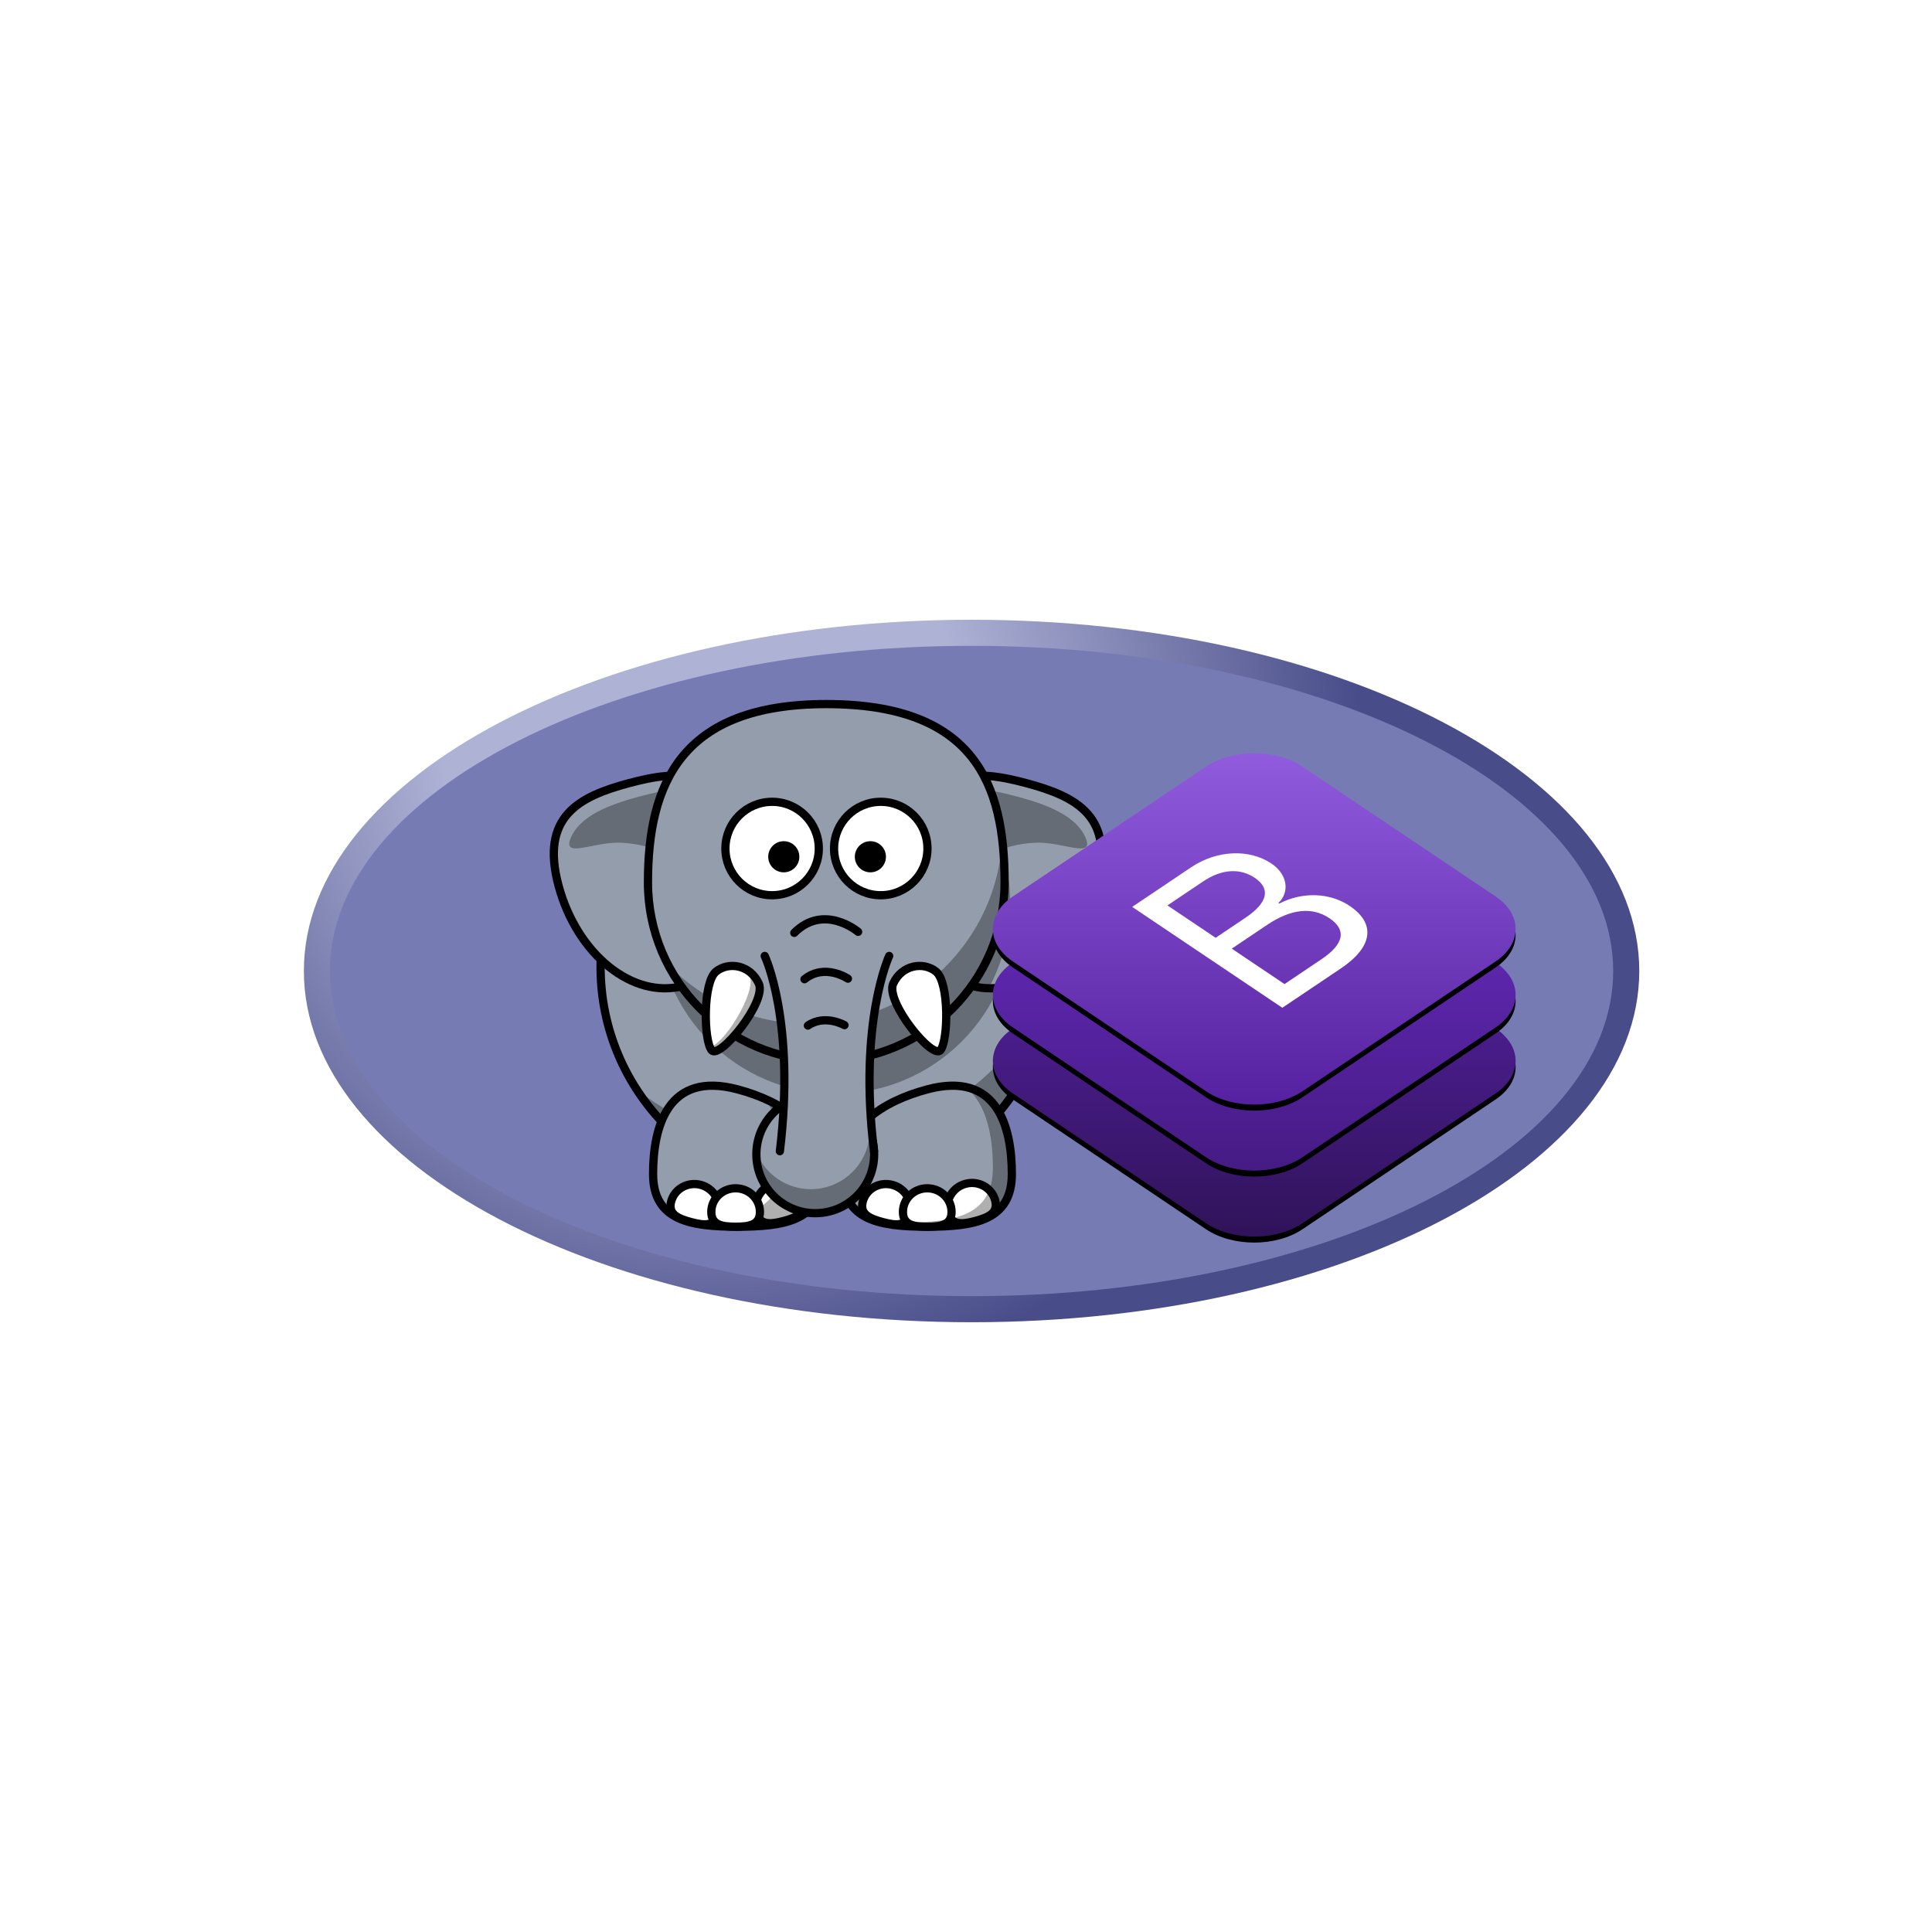 <?xml version="1.0" encoding="UTF-8" standalone="no"?>
<svg
   xmlns:dc="http://purl.org/dc/elements/1.1/"
   xmlns:cc="http://creativecommons.org/ns#"
   xmlns:rdf="http://www.w3.org/1999/02/22-rdf-syntax-ns#"
   xmlns:svg="http://www.w3.org/2000/svg"
   xmlns="http://www.w3.org/2000/svg"
   xmlns:xlink="http://www.w3.org/1999/xlink"
   xmlns:sodipodi="http://sodipodi.sourceforge.net/DTD/sodipodi-0.dtd"
   xmlns:inkscape="http://www.inkscape.org/namespaces/inkscape"
   width="1000"
   height="1000"
   class="img-fluid mb-3 mb-md-0"
   role="img"
   viewBox="0 0 2000 2000"
   focusable="false"
   version="1.1"
   id="svg67"
   sodipodi:docname="twbootstrap4.svg"
   inkscape:export-filename="/home/vitex/Projects/VitexSoftware/ease-twbootstrap4/twbootstrap4.png"
   inkscape:export-xdpi="30.15"
   inkscape:export-ydpi="30.15"
   inkscape:version="0.92.1 r15371">
  <sodipodi:namedview
     pagecolor="#ffffff"
     bordercolor="#666666"
     borderopacity="1"
     objecttolerance="10"
     gridtolerance="10"
     guidetolerance="10"
     inkscape:pageopacity="0"
     inkscape:pageshadow="2"
     inkscape:window-width="1920"
     inkscape:window-height="1150"
     id="namedview69"
     showgrid="false"
     inkscape:zoom="0.54883721"
     inkscape:cx="-118.62278"
     inkscape:cy="506.52542"
     inkscape:window-x="0"
     inkscape:window-y="30"
     inkscape:window-maximized="1"
     inkscape:current-layer="layer3" />
  <title
     id="title2">Bootstrap</title>
  <defs
     id="defs43">
    <linearGradient
       id="c"
       x1="357.805"
       x2="357.805"
       y1="268.965"
       y2="983.329"
       gradientTransform="scale(1.22,0.82)"
       gradientUnits="userSpaceOnUse">
      <stop
         offset="0%"
         stop-color="#5C24AE"
         id="stop4" />
      <stop
         offset="100%"
         stop-color="#30135A"
         id="stop6" />
    </linearGradient>
    <path
       id="b"
       d="m 355.967,242.807 -322,216.395 c -44.275,29.754 -44.275,78.443 0,108.197 l 322,216.395 c 44.275,29.754 116.725,29.754 161,0 l 322,-216.395 c 44.275,-29.754 44.275,-78.443 0,-108.197 l -322,-216.395 c -44.275,-29.754 -116.725,-29.754 -161,0 z"
       inkscape:connector-curvature="0" />
    <filter
       id="a"
       width="1.08"
       height="1.12"
       x="-0.04"
       y="-0.043"
       filterUnits="objectBoundingBox">
      <feOffset
         dy="10"
         in="SourceAlpha"
         result="shadowOffsetOuter1"
         id="feOffset10" />
      <feGaussianBlur
         in="shadowOffsetOuter1"
         result="shadowBlurOuter1"
         stdDeviation="10"
         id="feGaussianBlur12" />
      <feColorMatrix
         in="shadowBlurOuter1"
         values="0 0 0 0 0 0 0 0 0 0 0 0 0 0 0 0 0 0 0.25 0"
         id="feColorMatrix14" />
    </filter>
    <linearGradient
       id="f"
       x1="357.805"
       x2="357.805"
       y1="11.176"
       y2="849.146"
       gradientTransform="scale(1.22,0.82)"
       gradientUnits="userSpaceOnUse">
      <stop
         offset="0%"
         stop-color="#7331D4"
         id="stop17" />
      <stop
         offset="100%"
         stop-color="#461B84"
         id="stop19" />
    </linearGradient>
    <path
       id="e"
       d="m 355.967,132.807 -322,216.395 c -44.275,29.754 -44.275,78.443 0,108.197 l 322,216.395 c 44.275,29.754 116.725,29.754 161,0 l 322,-216.395 c 44.275,-29.754 44.275,-78.443 0,-108.197 l -322,-216.395 c -44.275,-29.754 -116.725,-29.754 -161,0 z"
       inkscape:connector-curvature="0" />
    <filter
       id="d"
       width="1.08"
       height="1.12"
       x="-0.04"
       y="-0.043"
       filterUnits="objectBoundingBox">
      <feOffset
         dy="10"
         in="SourceAlpha"
         result="shadowOffsetOuter1"
         id="feOffset23" />
      <feGaussianBlur
         in="shadowOffsetOuter1"
         result="shadowBlurOuter1"
         stdDeviation="10"
         id="feGaussianBlur25" />
      <feColorMatrix
         in="shadowBlurOuter1"
         values="0 0 0 0 0 0 0 0 0 0 0 0 0 0 0 0 0 0 0.25 0"
         id="feColorMatrix27" />
    </filter>
    <linearGradient
       id="i"
       x1="357.805"
       x2="357.805"
       y1="0.6"
       y2="714.963"
       gradientTransform="scale(1.22,0.82)"
       gradientUnits="userSpaceOnUse">
      <stop
         offset="0%"
         stop-color="#905BDD"
         id="stop30" />
      <stop
         offset="100%"
         stop-color="#5521A0"
         id="stop32" />
    </linearGradient>
    <path
       id="h"
       d="m 355.967,22.807 -322,216.395 c -44.275,29.754 -44.275,78.443 0,108.197 l 322,216.395 c 44.275,29.754 116.725,29.754 161,0 l 322,-216.395 c 44.275,-29.754 44.275,-78.443 0,-108.197 l -322,-216.395 c -44.275,-29.754 -116.725,-29.754 -161,0 z"
       inkscape:connector-curvature="0" />
    <filter
       id="g"
       width="1.08"
       height="1.12"
       x="-0.04"
       y="-0.043"
       filterUnits="objectBoundingBox">
      <feOffset
         dy="10"
         in="SourceAlpha"
         result="shadowOffsetOuter1"
         id="feOffset36" />
      <feGaussianBlur
         in="shadowOffsetOuter1"
         result="shadowBlurOuter1"
         stdDeviation="10"
         id="feGaussianBlur38" />
      <feColorMatrix
         in="shadowBlurOuter1"
         values="0 0 0 0 0 0 0 0 0 0 0 0 0 0 0 0 0 0 0.25 0"
         id="feColorMatrix40" />
    </filter>
    <clipPath
       id="clipPath3468">
      <path
         inkscape:connector-curvature="0"
         id="path3470"
         d="M 0,324 H 576 V 0 H 0 Z" />
    </clipPath>
    <clipPath
       id="clipPath3444">
      <path
         inkscape:connector-curvature="0"
         id="path3446"
         d="M 11.52,162 C 11.52,81.677 135.307,16.56 288,16.56 440.693,16.56 564.48,81.678 564.48,162 564.48,242.322 440.693,307.44 288,307.44 135.307,307.44 11.52,242.32 11.52,162" />
    </clipPath>
    <radialGradient
       id="radialGradient3452"
       cx="0"
       cy="0"
       r="1"
       fx="0"
       fy="0"
       gradientTransform="matrix(363.06,0,0,-363.06,177.52,256.31)"
       gradientUnits="userSpaceOnUse"
       spreadMethod="pad">
      <stop
         id="stop3454"
         offset="0"
         stop-color="#aeb2d5" />
      <stop
         id="stop3456"
         offset="0.3"
         stop-color="#aeb2d5" />
      <stop
         id="stop3458"
         offset="0.75"
         stop-color="#484c89" />
      <stop
         id="stop3460"
         offset="1"
         stop-color="#484c89" />
    </radialGradient>
  </defs>
  <g
     inkscape:groupmode="layer"
     id="layer1"
     inkscape:label="Ease"
     transform="translate(0,1140)" />
  <g
     inkscape:groupmode="layer"
     id="layer2"
     inkscape:label="Slon"
     transform="translate(0,1140)" />
  <g
     inkscape:groupmode="layer"
     id="layer3"
     inkscape:label="Bootstrap"
     transform="translate(0,1140)">
    <g
       id="g5776"
       transform="translate(1060.424,645)">
      <g
         transform="matrix(2.5,0,0,-2.5,-774.66,-374.831)"
         id="g3440">
        <g
           id="g3442"
           clip-path="url(#clipPath3444)">
          <g
             id="g3448">
            <g
               id="g3450">
              <path
                 id="path3462"
                 d="M 11.52,162 C 11.52,81.677 135.307,16.56 288,16.56 440.693,16.56 564.48,81.678 564.48,162 564.48,242.322 440.693,307.44 288,307.44 135.307,307.44 11.52,242.32 11.52,162"
                 style="fill:url(#radialGradient3452)"
                 inkscape:connector-curvature="0" />
            </g>
          </g>
        </g>
      </g>
      <g
         transform="matrix(2.5,0,0,-2.5,-774.66,-374.831)"
         id="g3464">
        <g
           id="g3466"
           clip-path="url(#clipPath3468)">
          <g
             id="g3472"
             transform="translate(288,27.36)">
            <path
               id="path3474"
               d="M 0,0 C 146.73,0 265.68,60.28 265.68,134.64 265.68,209 146.73,269.283 0,269.283 c -146.73,0 -265.68,-60.282 -265.68,-134.64 C -265.68,60.28 -146.73,0 0,0"
               inkscape:connector-curvature="0"
               style="fill:#777bb3" />
          </g>
        </g>
      </g>
      <g
         id="g5207"
         transform="matrix(2.133,0,0,2.133,-491.371,-1060.403)">
        <path
           id="path2383"
           style="fill:#939dac;stroke:#000000;stroke-width:4;stroke-linecap:round;stroke-linejoin:round"
           d="M 243.77,129.57 C 243.78,190.08 194.74,239.14 134.23,239.14 73.721,239.14 24.67,190.08 24.69,129.57 24.674,69.061 73.721,20 134.23,20 c 60.51,0 109.55,49.061 109.54,109.57 z"
           inkscape:connector-curvature="0" />
        <path
           id="path3353"
           style="fill:#000000;fill-opacity:0.314"
           d="m 243.34,139.16 c -20.83,45.69 -66.93,77.46 -120.43,77.46 -30.331,0 -58.255,-10.21 -80.566,-27.37 19.534,30.03 53.378,49.87 91.876,49.87 57.28,0 104.28,-43.94 109.12,-99.96 z"
           inkscape:connector-curvature="0" />
        <path
           id="path3245"
           style="fill:#939dac;stroke:#000000;stroke-width:4;stroke-linecap:round;stroke-linejoin:round"
           d="m 50.172,230.07 c -0.006,22.68 18.377,25.57 41.057,25.57 22.681,0 41.061,-2.89 41.061,-25.57 0,-22.68 -19.15,-35.2 -41.061,-41.07 -34.081,-9.13 -41.063,18.39 -41.057,41.07 z"
           inkscape:connector-curvature="0" />
        <path
           id="path3239"
           style="fill:#ffffff;stroke:#000000;stroke-width:4;stroke-linecap:round;stroke-linejoin:round"
           d="m 123.19,242.86 c 1.64,6.13 -3.25,8.27 -9.55,9.96 -6.29,1.69 -11.61,2.27 -13.25,-3.85 -1.641,-6.13 2.13,-12.47 8.43,-14.15 6.29,-1.69 12.73,1.91 14.37,8.04 z"
           inkscape:connector-curvature="0" />
        <path
           id="path3307"
           style="fill:#000000;fill-opacity:0.314"
           d="m 225.27,104.57 c 0.02,47.81 -38.73,86.57 -86.54,86.57 -47.808,0 -86.559,-38.76 -86.544,-86.57 C 52.171,56.763 90.922,18 138.73,18 c 47.81,0 86.56,38.763 86.54,86.57 z"
           inkscape:connector-curvature="0" />
        <path
           id="path2400"
           style="fill:#939dac;stroke:#000000;stroke-width:4;stroke-linecap:round;stroke-linejoin:round"
           d="m 265.51,90.103 c -8.95,33.437 -36.06,55.237 -60.55,48.677 -24.48,-6.56 -37.06,-38.991 -28.09,-72.429 8.95,-33.441 29.98,-32.537 54.46,-25.977 24.49,6.56 43.15,16.292 34.18,49.729 z"
           inkscape:connector-curvature="0" />
        <path
           id="path3218"
           style="fill:#939dac;stroke:#000000;stroke-width:4;stroke-linecap:round;stroke-linejoin:round"
           d="m 4.286,90.103 c 8.953,33.437 36.063,55.237 60.547,48.677 24.483,-6.56 37.067,-38.991 28.096,-72.429 -8.953,-33.441 -29.981,-32.537 -54.464,-25.977 -24.483,6.56 -43.146,16.292 -34.179,49.729 z"
           inkscape:connector-curvature="0" />
        <path
           id="path3309"
           style="fill:#000000;fill-opacity:0.314"
           d="m 198.94,38.179 c -9.74,2.974 -17.48,11.084 -22.06,28.188 -8.97,33.437 3.61,65.843 28.09,72.403 2.67,0.72 5.36,1.06 8.07,1.13 6.68,-12.28 10.47,-26.38 10.46,-41.346 0.01,-23.492 -9.37,-44.777 -24.56,-60.375 z"
           inkscape:connector-curvature="0" />
        <path
           id="path3314"
           style="fill:#000000;fill-opacity:0.314"
           d="m 205.16,43.242 c -14.77,-0.154 -26.63,6.634 -32.78,29.625 -4.97,18.526 -3.34,36.723 3.28,50.403 4.97,-23.475 27.2,-52.561 60.06,-53.997 13.33,-0.582 28.81,8.047 24.32,-2.469 -4.5,-10.515 -18.42,-15.97 -33.22,-19.937 -7.65,-2.05 -14.95,-3.555 -21.66,-3.625 z"
           inkscape:connector-curvature="0" />
        <path
           id="path3321"
           style="fill:#000000;fill-opacity:0.314"
           d="M 65.15,43.242 C 79.919,43.088 91.777,49.876 97.932,72.867 102.9,91.393 101.27,109.59 94.65,123.27 89.686,99.795 67.453,70.709 34.588,69.273 21.26,68.691 5.779,77.32 10.275,66.804 14.771,56.289 28.687,50.834 43.494,46.867 51.145,44.817 58.437,43.312 65.15,43.242 Z"
           inkscape:connector-curvature="0" />
        <path
           id="path2398"
           style="fill:#939dac;stroke:#000000;stroke-width:4;stroke-linecap:round;stroke-linejoin:round"
           d="m 220.77,88.569 c 0.02,47.811 -38.73,86.571 -86.54,86.571 -47.808,0 -86.559,-38.76 -86.544,-86.571 C 47.671,40.763 63.763,2 134.23,2 c 71.88,0 86.56,38.763 86.54,86.569 z"
           inkscape:connector-curvature="0" />
        <path
           id="path3157"
           style="fill:#ffffff;stroke:#000000;stroke-width:4;stroke-linecap:round;stroke-linejoin:round"
           d="m 130.6,72.099 c 0,12.519 -10.14,22.67 -22.66,22.67 -12.522,0 -22.67,-10.151 -22.666,-22.67 C 85.27,59.58 95.418,49.43 107.94,49.43 c 12.52,0 22.66,10.15 22.66,22.669 z"
           inkscape:connector-curvature="0" />
        <path
           id="path3159"
           style="fill:#ffffff;stroke:#000000;stroke-width:4;stroke-linecap:round;stroke-linejoin:round"
           d="m 183.33,72.099 c 0.01,12.519 -10.14,22.67 -22.66,22.67 -12.52,0 -22.67,-10.151 -22.66,-22.67 C 138,59.58 148.15,49.43 160.67,49.43 c 12.52,0 22.67,10.15 22.66,22.669 z"
           inkscape:connector-curvature="0" />
        <path
           id="path3161"
           style="fill:#000000"
           d="m 163.19,76.099 c 0,4.173 -3.38,7.557 -7.56,7.557 -4.17,0 -7.55,-3.384 -7.55,-7.557 0,-4.173 3.38,-7.556 7.55,-7.556 4.18,0 7.56,3.383 7.56,7.556 z"
           inkscape:connector-curvature="0" />
        <path
           id="path3163"
           style="fill:#000000"
           d="m 121.16,76.099 c 0,4.173 -3.38,7.557 -7.56,7.557 -4.17,0 -7.55,-3.384 -7.55,-7.557 0,-4.173 3.38,-7.556 7.55,-7.556 4.18,0 7.56,3.383 7.56,7.556 z"
           inkscape:connector-curvature="0" />
        <path
           id="path3220"
           style="fill:#939dac;stroke:#000000;stroke-width:4;stroke-linecap:round;stroke-linejoin:round"
           d="m 224.29,230.07 c 0,22.68 -18.38,25.57 -41.06,25.57 -22.68,0 -41.06,-2.89 -41.06,-25.57 0,-22.68 19.15,-35.2 41.06,-41.07 34.08,-9.13 41.06,18.39 41.06,41.07 z"
           inkscape:connector-curvature="0" />
        <path
           id="path3297"
           style="fill:#000000;fill-opacity:0.314"
           d="m 104.22,193.49 c 5.62,7.36 9.07,16.56 9.07,27.91 0,26.82 -18.387,30.25 -41.066,30.25 -3.51,0 -6.905,-0.11 -10.157,-0.35 7.44,3.61 17.752,4.35 29.157,4.35 22.676,0 41.066,-2.92 41.066,-25.6 0,-18.02 -12.1,-29.61 -28.07,-36.56 z"
           inkscape:connector-curvature="0" />
        <path
           id="path2404"
           style="fill:#939dac;stroke:#000000;stroke-width:4;stroke-linecap:round;stroke-linejoin:round"
           d="m 157.46,220.5 c 0,15.78 -12.8,28.58 -28.58,28.58 -15.79,0 -28.59,-12.8 -28.58,-28.58 -0.01,-15.79 12.79,-28.59 28.58,-28.59 15.78,0 28.58,12.8 28.58,28.59 z"
           inkscape:connector-curvature="0" />
        <path
           id="path3241"
           style="fill:#ffffff;stroke:#000000;stroke-width:4;stroke-linecap:round;stroke-linejoin:round"
           d="m 81.746,249.5 c -1.64,6.13 -6.952,5.54 -13.248,3.85 -6.296,-1.69 -11.19,-3.83 -9.546,-9.96 1.64,-6.13 8.074,-9.73 14.37,-8.04 6.296,1.69 10.068,8.02 8.424,14.15 z"
           inkscape:connector-curvature="0" />
        <path
           id="path3302"
           style="fill:#000000;fill-opacity:0.314"
           d="m 219.25,72.461 c -4.93,47.579 -45.14,84.689 -94.03,84.689 -26.647,0 -50.717,-11.04 -67.903,-28.78 14.4,27.79 43.443,46.78 76.903,46.78 47.81,0 86.58,-38.79 86.57,-86.596 0,-5.504 -0.55,-10.875 -1.54,-16.093 z"
           inkscape:connector-curvature="0" />
        <path
           id="path3188"
           style="fill:#939dac;fill-rule:evenodd"
           d="m 157.39,218.99 h -45.68 c 7.66,-63.28 -7.36,-94.75 -7.36,-94.75 h 60.4 c 0,0 -15.02,32.17 -7.36,94.75 z"
           inkscape:connector-curvature="0" />
        <path
           id="path3183"
           style="fill:none;stroke:#000000;stroke-width:4;stroke-linecap:round"
           d="m 164.75,124.24 c 0,0 -15.02,32.17 -7.36,94.75 m -45.68,0 c 7.66,-63.28 -7.36,-94.75 -7.36,-94.75"
           inkscape:connector-curvature="0" />
        <path
           id="path3190"
           style="fill:#ffffff;fill-rule:evenodd;stroke:#000000;stroke-width:4;stroke-linejoin:round"
           d="m 187.44,131.78 c 6.52,5.2 6.05,33.51 2.19,38.21 -3.87,4.69 -26.86,-23.58 -22.93,-32.29 4.13,-9.16 14.61,-10.82 20.74,-5.92 z"
           inkscape:connector-curvature="0" />
        <path
           id="path3192"
           style="fill:none;stroke:#000000;stroke-width:4;stroke-linecap:round"
           d="m 118.69,113.03 c 14.5,-14.499 31,-0.5 31,-0.5"
           inkscape:connector-curvature="0" />
        <path
           id="path3194"
           style="fill:none;stroke:#000000;stroke-width:4;stroke-linecap:round"
           d="m 123.66,135.53 c 9.85,-7.89 21.07,-0.27 21.07,-0.27"
           inkscape:connector-curvature="0" />
        <path
           id="path3196"
           style="fill:none;stroke:#000000;stroke-width:4;stroke-linecap:round"
           d="m 125.31,158.03 c 8.31,-5.68 17.76,-0.2 17.76,-0.2"
           inkscape:connector-curvature="0" />
        <path
           id="path3214"
           style="fill:#ffffff;fill-rule:evenodd;stroke:#000000;stroke-width:4;stroke-linejoin:round"
           d="m 80.765,131.78 c -6.52,5.2 -6.053,33.51 -2.187,38.21 3.866,4.69 26.852,-23.58 22.922,-32.29 -4.129,-9.16 -14.602,-10.82 -20.735,-5.92 z"
           inkscape:connector-curvature="0" />
        <path
           id="path3235"
           style="fill:#ffffff;stroke:#000000;stroke-width:4;stroke-linecap:round;stroke-linejoin:round"
           d="m 216.19,242.86 c 1.64,6.13 -3.25,8.27 -9.55,9.96 -6.29,1.69 -11.61,2.27 -13.25,-3.85 -1.64,-6.13 2.13,-12.47 8.43,-14.15 6.29,-1.69 12.73,1.91 14.37,8.04 z"
           inkscape:connector-curvature="0" />
        <path
           id="path3237"
           style="fill:#ffffff;stroke:#000000;stroke-width:4;stroke-linecap:round;stroke-linejoin:round"
           d="m 174.75,249.5 c -1.64,6.13 -6.96,5.54 -13.25,3.85 -6.3,-1.69 -11.19,-3.83 -9.55,-9.96 1.64,-6.13 8.08,-9.73 14.37,-8.04 6.3,1.69 10.07,8.02 8.43,14.15 z"
           inkscape:connector-curvature="0" />
        <path
           id="path3224"
           style="fill:#ffffff;stroke:#000000;stroke-width:4;stroke-linecap:round;stroke-linejoin:round"
           d="m 195.03,248.49 c 0,6.34 -5.28,7.15 -11.8,7.15 -6.52,0 -11.8,-0.81 -11.8,-7.15 0,-6.35 5.28,-11.49 11.8,-11.49 6.52,0 11.8,5.14 11.8,11.49 z"
           inkscape:connector-curvature="0" />
        <path
           id="path3243"
           style="fill:#ffffff;stroke:#000000;stroke-width:4;stroke-linecap:round;stroke-linejoin:round"
           d="m 102.03,248.49 c 0,6.34 -5.283,7.15 -11.801,7.15 -6.518,0 -11.801,-0.81 -11.799,-7.15 -0.002,-6.35 5.281,-11.49 11.799,-11.49 6.518,0 11.801,5.14 11.801,11.49 z"
           inkscape:connector-curvature="0" />
        <path
           id="path3287"
           style="fill:#000000;fill-opacity:0.314"
           d="m 155.32,209.62 c -0.41,15.42 -13.04,27.81 -28.57,27.81 -11.94,0 -22.16,-7.35 -26.43,-17.75 -0.01,0.27 -0.03,0.54 -0.03,0.81 -0.01,15.79 12.8,28.6 28.59,28.6 15.79,0 28.57,-12.81 28.56,-28.6 0,-3.85 -0.74,-7.52 -2.12,-10.87 z"
           inkscape:connector-curvature="0" />
        <path
           id="path3358"
           style="fill:#000000;fill-opacity:0.314"
           d="m 201.75,187.81 c 10.56,8.16 13.35,24.67 13.34,39.25 0.01,23.47 -19,26.47 -42.47,26.47 -5.09,0 -9.94,-0.16 -14.46,-0.62 6.93,2.22 15.62,2.71 25.06,2.71 22.68,0 41.07,-2.88 41.06,-25.56 0.01,-17.77 -4.28,-38.49 -22.53,-42.25 z"
           inkscape:connector-curvature="0" />
        <path
           id="path3363"
           style="fill:#000000;fill-opacity:0.314;fill-rule:evenodd"
           d="m 94.656,130.47 c 0.777,0.84 1.503,1.81 2.125,2.91 4.549,7.97 -13.959,36.28 -19.219,34.65 0.306,0.85 0.629,1.52 1,1.97 3.867,4.7 26.868,-23.61 22.938,-32.31 -1.567,-3.47 -4.037,-5.85 -6.844,-7.22 z"
           inkscape:connector-curvature="0" />
      </g>
      <g
         style="fill:none"
         transform="matrix(0.621,0,0,0.621,-79.658,-1019.76)"
         id="g65">
        <g
           id="g49"
           transform="translate(75,23)">
          <use
             height="100%"
             width="100%"
             y="0"
             x="0"
             style="fill:#000000;filter:url(#a)"
             id="use45"
             xlink:href="#b" />
          <use
             height="100%"
             width="100%"
             y="0"
             x="0"
             style="fill:url(#c)"
             id="use47"
             xlink:href="#b" />
        </g>
        <g
           id="g55"
           transform="translate(75,23)">
          <use
             height="100%"
             width="100%"
             y="0"
             x="0"
             style="fill:#000000;filter:url(#d)"
             id="use51"
             xlink:href="#e" />
          <use
             height="100%"
             width="100%"
             y="0"
             x="0"
             style="fill:url(#f)"
             id="use53"
             xlink:href="#e" />
        </g>
        <g
           id="g61"
           transform="translate(75,23)">
          <use
             height="100%"
             width="100%"
             y="0"
             x="0"
             style="fill:#000000;filter:url(#g)"
             id="use57"
             xlink:href="#h" />
          <use
             height="100%"
             width="100%"
             y="0"
             x="0"
             style="fill:url(#i)"
             id="use59"
             xlink:href="#h" />
        </g>
        <path
           style="fill:#ffffff"
           inkscape:connector-curvature="0"
           id="path63"
           d="M 558.273,447.667 308.036,279.5 406.018,213.653 c 42.83,-28.784 96.789,-31.483 134.245,-6.311 26.044,17.502 31.214,46.615 11.444,65.724 l 1.389,0.934 c 38.324,-19.932 84.107,-18.527 117.396,3.845 44.046,29.6 38.671,68.419 -14.561,104.193 z M 447.112,331.01 497.054,297.448 c 36.935,-24.822 42.31,-48.249 15.224,-66.451 -24.798,-16.665 -55.49,-14.453 -85.851,5.95 l -59.641,40.081 z m 176.532,35.663 c 37.63,-25.289 42.136,-48.832 13.203,-68.276 -28.932,-19.444 -64.163,-15.614 -104.042,11.186 l -58.789,39.508 87.92,59.084 z" />
      </g>
    </g>
  </g>
</svg>
